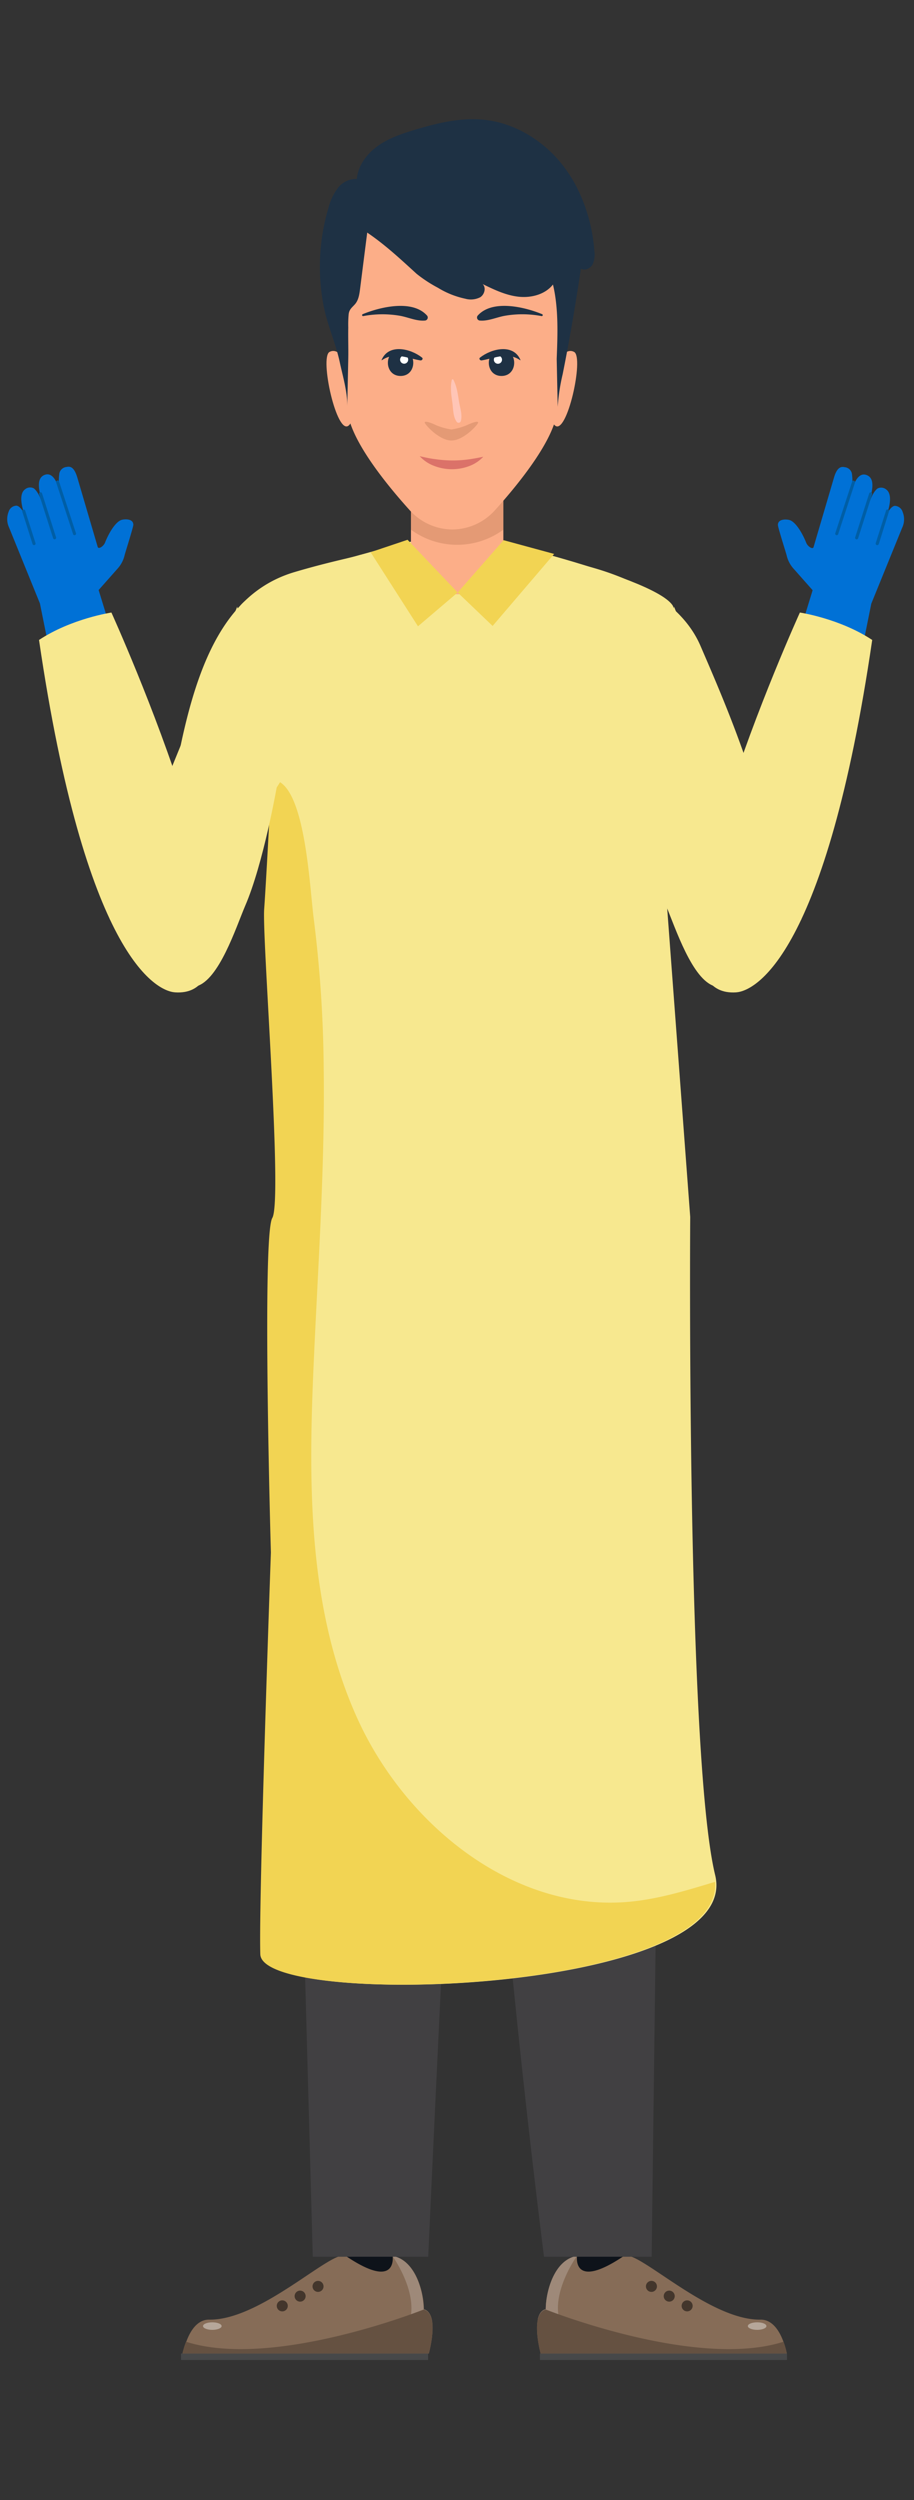<svg xmlns="http://www.w3.org/2000/svg" viewBox="0 0 300.52 821.26"><rect x="0" y="0" width="300.52" height="821.26" fill="#333333" stroke="none"/><defs><style>.cls-1{fill:#0e131a;}.cls-2{fill:#866c57;}.cls-3{fill:#9e8979;}.cls-4{fill:#474849;}.cls-5{fill:#655141;}.cls-6{fill:#43362c;}.cls-7{fill:#b6a79a;}.cls-8{fill:#414042;}.cls-9{fill:#f7e88f;}.cls-10,.cls-15{fill:#0071d6;}.cls-11{fill:#fcae88;}.cls-12{fill:#b06d4d;opacity:0.32;}.cls-13{fill:#f2d453;}.cls-14{fill:#b77a65;}.cls-14,.cls-15,.cls-16{fill-rule:evenodd;}.cls-16{fill:#005ea5;}.cls-17{fill:#1e3144;}.cls-18{fill:#fff;}.cls-19{fill:#db7269;}.cls-20{fill:#ffc5b6;}</style></defs><g id="OBJECT"><g id="doctor"><polygon class="cls-1" points="206.41 756.89 207.78 723.68 189.91 723.68 188.53 756.89 206.41 756.89"/><path class="cls-2" d="M258.7,773.14H177.77s-1.87-6.78-.94-11.09c.35-1.68,1.13-3,2.61-3.37,0-5.28,2.5-16.13,10.29-17.52h0c-.05.38-1.42,11.23,15.31,0,4.15-2.79,27.73,21.11,45,20.85,4.05-.06,6.36,4,7.55,7.26A24.47,24.47,0,0,1,258.7,773.14Z"/><path class="cls-3" d="M189.72,741.05c-.23.33-9.16,12.9-5.32,22.37a22.3,22.3,0,0,1-7.57-1.49c.35-1.67,1.13-3,2.61-3.36,0-5.29,2.5-16.13,10.29-17.52Z"/><rect class="cls-4" x="177.51" y="773.14" width="81.25" height="2.12"/><path class="cls-5" d="M258.7,773.14H177.77s-3.61-13.07,1.67-14.46c0,0,49.44,19.76,78.18,10.59A24.47,24.47,0,0,1,258.7,773.14Z"/><path class="cls-6" d="M216,751.09a1.81,1.81,0,1,1-1.8-1.81A1.8,1.8,0,0,1,216,751.09Z"/><path class="cls-6" d="M221.85,754.29a1.81,1.81,0,1,1-1.81-1.81A1.81,1.81,0,0,1,221.85,754.29Z"/><path class="cls-6" d="M227.74,757.49a1.81,1.81,0,1,1-1.81-1.81A1.81,1.81,0,0,1,227.74,757.49Z"/><path class="cls-7" d="M252,764.13c0,.68-1.36,1.24-3.05,1.24s-3.06-.56-3.06-1.24,1.37-1.24,3.06-1.24S252,763.44,252,764.13Z"/><polygon class="cls-1" points="112.32 756.89 110.94 723.68 128.81 723.68 130.19 756.89 112.32 756.89"/><path class="cls-2" d="M60,773.14H141s1.88-6.78,1-11.09c-.36-1.68-1.14-3-2.62-3.37,0-5.28-2.5-16.13-10.29-17.52h0c.05.38,1.42,11.23-15.3,0-4.16-2.79-27.73,21.11-45,20.85-4.05-.06-6.36,4-7.54,7.26A23.94,23.94,0,0,0,60,773.14Z"/><path class="cls-3" d="M129,741.05c.23.33,9.17,12.9,5.32,22.37a22.36,22.36,0,0,0,7.58-1.49c-.36-1.67-1.14-3-2.62-3.36,0-5.29-2.5-16.13-10.29-17.52Z"/><rect class="cls-4" x="59.52" y="773.14" width="81.25" height="2.12"/><path class="cls-5" d="M60,773.14H141s3.62-13.07-1.67-14.46c0,0-49.44,19.76-78.17,10.59A23.94,23.94,0,0,0,60,773.14Z"/><path class="cls-6" d="M102.76,751.09a1.81,1.81,0,1,0,1.81-1.81A1.81,1.81,0,0,0,102.76,751.09Z"/><path class="cls-6" d="M96.87,754.29a1.81,1.81,0,1,0,1.81-1.81A1.81,1.81,0,0,0,96.87,754.29Z"/><path class="cls-6" d="M91,757.49a1.81,1.81,0,1,0,1.8-1.81A1.81,1.81,0,0,0,91,757.49Z"/><path class="cls-7" d="M66.75,764.13c0,.68,1.37,1.24,3.06,1.24s3.06-.56,3.06-1.24-1.37-1.24-3.06-1.24S66.75,763.44,66.75,764.13Z"/><path class="cls-8" d="M93.36,395.16l9.48,346.19h37.95C147.45,595.28,155,453.29,155,453.29s2.47,117.23,23.86,288.06h35.4l4.4-346.19Z"/></g><path class="cls-9" d="M219.32,401.62C199,417.07,117,414.75,94.83,400.7c-7.44-16.23-3.22-140.79-3.22-140.79s-17.53-55.37-12.45-61.12c10.32-11.69,70.69-24.22,70.69-24.22s64.23,14.18,71.25,24.22c3.42,4.88-5.71,50.08-3.14,98.89C220.67,349.35,223.54,383.84,219.32,401.62Z"/><path class="cls-10" d="M161.44,400.76c-27.82,1-49.86-13.07-54.26-27.67s-3.15-77.3-5.07-104.75c-1.32-18.95-3-32.56-15.39-44.46a240.45,240.45,0,0,1,4.89,36S87.39,384.47,94.83,400.7C110.94,410.89,161,413.44,195,408.15,183.41,407.66,172.6,400.36,161.44,400.76Z"/><path class="cls-10" d="M218,297.68c-1.54-29.37,1.14-57.42,2.79-76.18-7.95,14.4-15.89,30.12-15.41,46a258.39,258.39,0,0,0,8.51,56.73c2.33,9,4.25,18.17,6.57,27.2a66,66,0,0,0,3.09,8.8"/><rect class="cls-11" x="135.12" y="158.47" width="30.38" height="36.74"/><path class="cls-12" d="M135.12,158.47V174a25.7,25.7,0,0,0,30.38,0V158.47Z"/><path class="cls-9" d="M235.15,616c-9.49-38.91-8.21-216.23-8.21-216.23L218,280.08a121.87,121.87,0,0,1,13.65,33.59l0,.06c5.26,3.72,11,5.14,17.35,5.24,4.26-1.46,5.79-8,9.13-10.88-2.84-39.07-19-75.43-27.77-95.82-10.57-24.7-49.53-28.67-49.53-28.67l-4.29-1.19L164.81,192l-8.71,4.44h-6.21L137,195.18h-6.63L127.17,192l-8.67-9.71c-3.38,1-10.83,2.43-21.66,5.64-32.51,9.63-37.4,53-44.52,99.3-2,13.33,17.31,19.73,26.94,12.53,0,0,.2-10.87,2.18-5,2.24-21.7,7.83-31.08,7.83-31.08s-1.26,25.06-2,35S93.4,394.25,90,400.06,89.52,510,89.52,510s-4.09,114-3.47,132c.6,17.72,152.5,13.1,149.46-23.78A14.9,14.9,0,0,0,235.15,616Z"/><path class="cls-13" d="M85.59,642C85,623.9,89.07,510,89.07,510s-3-104.09.46-109.89-3.37-91.55-2.67-101.45,2-35,2-35-5,6,3.23-6.7c8.48,5.32,9.78,35,11.06,44.78a416.3,416.3,0,0,1,3.28,49c.45,33.41-2,66.76-3.42,100.13-1.62,38.47-1.44,78.43,14.43,113.52s51.48,64,89.81,60.32c9.52-.93,18.68-3.74,27.85-6.52C238.1,655.08,86.2,659.7,85.59,642Z"/><polygon class="cls-13" points="150.48 194.64 137.43 205.74 121.85 181.4 134 177.32 150.48 194.64"/><polygon class="cls-13" points="150.48 194.64 161.97 205.63 182.2 181.97 165.57 177.45 150.48 194.64"/><path class="cls-14" d="M276.92,175a.52.52,0,0,0,.33.64.5.5,0,0,0,.63-.32h0l3.4-10.66A.5.5,0,0,0,281,164h0a.51.51,0,0,0-.64.32Z"/><path class="cls-14" d="M270.16,173.14a.51.51,0,0,0,1,.31L275.75,159a.51.51,0,0,0-.34-.63.48.48,0,0,0-.62.31v0Z"/><path class="cls-15" d="M258.28,222.89l8.91-29-6.2-7a9.81,9.81,0,0,1-2.36-4.52c-.36-1.3-2.87-9.17-2.86-9.92,0-2,2.68-1.92,3.77-1.63,2,.54,4.23,4.19,5.54,7.47.48,1.23,2.12,2.29,2.41,1.46L274.18,157c1-3.49,2.34-3.81,3.54-3.53a2.67,2.67,0,0,1,2.38,2.1,18.68,18.68,0,0,1-.25,6.5s1.4-7.2,4.92-6.07,1.56,6.34,1.25,8.27c-.2,1.21.74-2.51,2.53-3.81a2.63,2.63,0,0,1,2.85.35c2.72,2,.09,8.43.09,8.43s1.17-2.85,2.69-3.07a2.8,2.8,0,0,1,2.6,2,6.42,6.42,0,0,1-.16,5.22l-10.14,24.91-6.32,31.37Z"/><path class="cls-16" d="M287.94,178.41a.51.51,0,0,0,1,.31L292.3,168a.52.52,0,0,0-.32-.64.5.5,0,0,0-.63.32v0Z"/><path class="cls-16" d="M281.18,176.53a.51.51,0,0,0,.33.63.49.49,0,0,0,.63-.31v0l4.62-14.46a.51.51,0,0,0-.33-.63.51.51,0,0,0-.64.32Z"/><path class="cls-16" d="M274.67,175.06a.51.51,0,0,0,.19.69.51.51,0,0,0,.69-.18.49.49,0,0,0,.07-.19l5.48-16.79a.51.51,0,0,0-.88-.5.58.58,0,0,0-.06.17Z"/><path class="cls-9" d="M221.62,199.3,263.5,302s-19.65,24.4-28.45,22c-7.43-2.05-13-19.26-16-26.33-6.08-14-10.51-39.53-10.51-39.53Z"/><path class="cls-9" d="M263,201.22S205.21,328.3,242,326c6.42-.4,29.63-12.4,44.78-115.77C276.1,203.17,263,201.22,263,201.22Z"/><path class="cls-14" d="M19.3,164.36a.51.51,0,0,0-.64-.32h0a.5.5,0,0,0-.31.63l3.4,10.66h0a.5.5,0,0,0,.63.32.52.52,0,0,0,.33-.64Z"/><path class="cls-14" d="M24.84,158.68v0a.5.5,0,0,0-.63-.31.51.51,0,0,0-.33.63l4.62,14.47a.51.51,0,0,0,.63.33.51.51,0,0,0,.33-.64Z"/><path class="cls-15" d="M19.46,229.61l-6.33-31.37L3,173.33a6.5,6.5,0,0,1-.16-5.22,2.8,2.8,0,0,1,2.6-2c1.52.22,2.7,3.07,2.7,3.07s-2.63-6.45.09-8.43a2.61,2.61,0,0,1,2.84-.35c1.8,1.3,2.74,5,2.54,3.81-.31-1.93-2.27-7.14,1.25-8.27S19.76,162,19.76,162a18.92,18.92,0,0,1-.25-6.5,2.68,2.68,0,0,1,2.38-2.1c1.21-.28,2.51,0,3.55,3.53l6.69,22.76c.29.83,1.93-.23,2.41-1.46,1.3-3.28,3.52-6.93,5.53-7.47,1.09-.29,3.77-.36,3.77,1.63,0,.75-2.5,8.62-2.85,9.92a9.9,9.9,0,0,1-2.36,4.52l-6.2,7,8.91,29Z"/><path class="cls-16" d="M8.27,167.73v0a.5.5,0,1,0-.95.32l3.39,10.69a.51.51,0,0,0,.64.32.51.51,0,0,0,.33-.63Z"/><path class="cls-16" d="M13.82,162.06a.51.51,0,0,0-.64-.32.51.51,0,0,0-.33.63l4.62,14.46v0a.5.5,0,0,0,.63.31.5.5,0,0,0,.33-.63Z"/><path class="cls-16" d="M19.45,158.26a.55.55,0,0,0-.05-.17.51.51,0,0,0-.89.5L24,175.38a.7.7,0,0,0,.06.19.51.51,0,0,0,.69.18.5.5,0,0,0,.19-.69Z"/><path class="cls-9" d="M78,199.3,36.12,302s19.64,24.4,28.45,22c7.43-2.05,13-19.26,16-26.33,6.08-14,10.5-39.53,10.5-39.53Z"/><path class="cls-9" d="M36.63,201.22S94.4,328.3,57.61,326c-6.43-.4-29.63-12.4-44.78-115.77C23.52,203.17,36.63,201.22,36.63,201.22Z"/><path class="cls-11" d="M182.65,120.14s2.78-6.32,6.12-4.53-2.38,27.64-6.31,24.16S182.65,120.14,182.65,120.14Z"/><path class="cls-11" d="M114.47,120.14s-2.78-6.32-6.12-4.53,2.39,27.64,6.32,24.16S114.47,120.14,114.47,120.14Z"/><path class="cls-11" d="M148.75,173.94h0a19.05,19.05,0,0,1-14.13-6.43c-7.83-8.68-20.44-24.16-20.44-33.82L112,96.44c0-20.38,17.62-33.37,36.71-33.37h0c11.83,0,23.09,4.89,29.95,13.46a30.93,30.93,0,0,1,6.76,19.66l-2.14,37.5c0,9.66-12.62,25.14-20.45,33.82A19,19,0,0,1,148.75,173.94Z"/><path class="cls-17" d="M189.67,61.58a45.23,45.23,0,0,0-4.75-7.43c-6.3-8-15.66-13.77-25.8-14.81-7.69-.78-15.39,1.09-22.79,3.32-4.23,1.28-8.5,2.72-12.1,5.28s-6.51,6.45-6.91,10.85a7.59,7.59,0,0,0-6.25,3A18.23,18.23,0,0,0,108,68.29a66.66,66.66,0,0,0-2.29,10.85,68,68,0,0,0,.68,21.25c1.22,6.35,3.88,12,5.27,18.36,1,4.7,2.62,10,2.52,14.85,0,0,.33-15.72.33-15.74.07-3.42-.07-6.84,0-10.26a37.8,37.8,0,0,1,.13-4.39c.2-1.56,1-2.09,2-3.19,1.24-1.35,1.52-3.29,1.75-5.11q1.17-9.24,2.35-18.5c5.91,4,11,8.76,16.24,13.54a44.2,44.2,0,0,0,7,4.58,28.5,28.5,0,0,0,9,3.6,6.79,6.79,0,0,0,4.93-.49c1.43-.92,2-3.2.76-4.33,3.78,1.84,7.64,3.7,11.81,4.16s8.77-.73,11.33-4c1.87,7.79,1.54,16.45,1.23,24.44l.33,15.74A65.06,65.06,0,0,1,185,122.94c2.32-11.54,4.25-23,6-34.69,1.3.8,3.1-.06,3.84-1.39a7.85,7.85,0,0,0,.58-4.46A55.24,55.24,0,0,0,189.67,61.58Z"/><path class="cls-12" d="M153.43,139.7a21.64,21.64,0,0,1-5,1.39,21.62,21.62,0,0,1-5-1.39c-2.06-1-3.83-1.5-3.78-.87s4.76,5.88,8.78,5.88,8.74-5.25,8.78-5.88S155.49,138.73,153.43,139.7Z"/><path class="cls-17" d="M131.71,123.51c5.56,0,5.57-8.65,0-8.65s-5.57,8.65,0,8.65Z"/><path class="cls-18" d="M134.21,118.16a1.33,1.33,0,1,1-1.33-1.34A1.33,1.33,0,0,1,134.21,118.16Z"/><path class="cls-17" d="M125.55,118.34c4.12-2.85,8.35-.67,12.68.06.48.08,1-.54.54-.92-3.76-3-11-4.7-13.31.77,0,0,0,.13.09.09Z"/><path class="cls-17" d="M164.89,123.51c-5.56,0-5.57-8.65,0-8.65s5.57,8.65,0,8.65Z"/><path class="cls-18" d="M162.38,118.16a1.34,1.34,0,1,0,1.33-1.34A1.34,1.34,0,0,0,162.38,118.16Z"/><path class="cls-17" d="M171.13,118.25c-2.34-5.47-9.55-3.75-13.31-.77-.48.38.06,1,.54.92,4.33-.73,8.57-2.91,12.68-.06.06,0,.11,0,.09-.09Z"/><path class="cls-17" d="M119.42,103.84a34,34,0,0,1,11.81-.15c2.81.44,5.6,1.84,8.42,1.62a1,1,0,0,0,.7-1.71c-4.84-5.3-15.45-2.73-21.1-.39a.33.33,0,0,0,.17.63Z"/><path class="cls-17" d="M178.25,103.21c-5.66-2.35-16.26-4.91-21.11.39a1,1,0,0,0,.71,1.71c2.79.22,5.63-1.19,8.41-1.62a33.7,33.7,0,0,1,11.81.15.33.33,0,0,0,.18-.63Z"/><path class="cls-19" d="M138,149.86c1.87.43,3.59.81,5.31,1a38.64,38.64,0,0,0,5.12.4,36.94,36.94,0,0,0,5.13-.29c1.73-.2,3.46-.54,5.34-.92a12.11,12.11,0,0,1-4.79,3.12,16.19,16.19,0,0,1-11.39-.13A12.15,12.15,0,0,1,138,149.86Z"/><path class="cls-20" d="M148.54,124.82c-.56,2.56-.14,5,.21,7.57.27,2,.19,4.44,1.37,6.12a.77.77,0,0,0,1.4-.18c.57-2-.23-4.25-.57-6.24-.42-2.55-.68-5-1.88-7.34a.29.29,0,0,0-.53.07Z"/></g></svg>